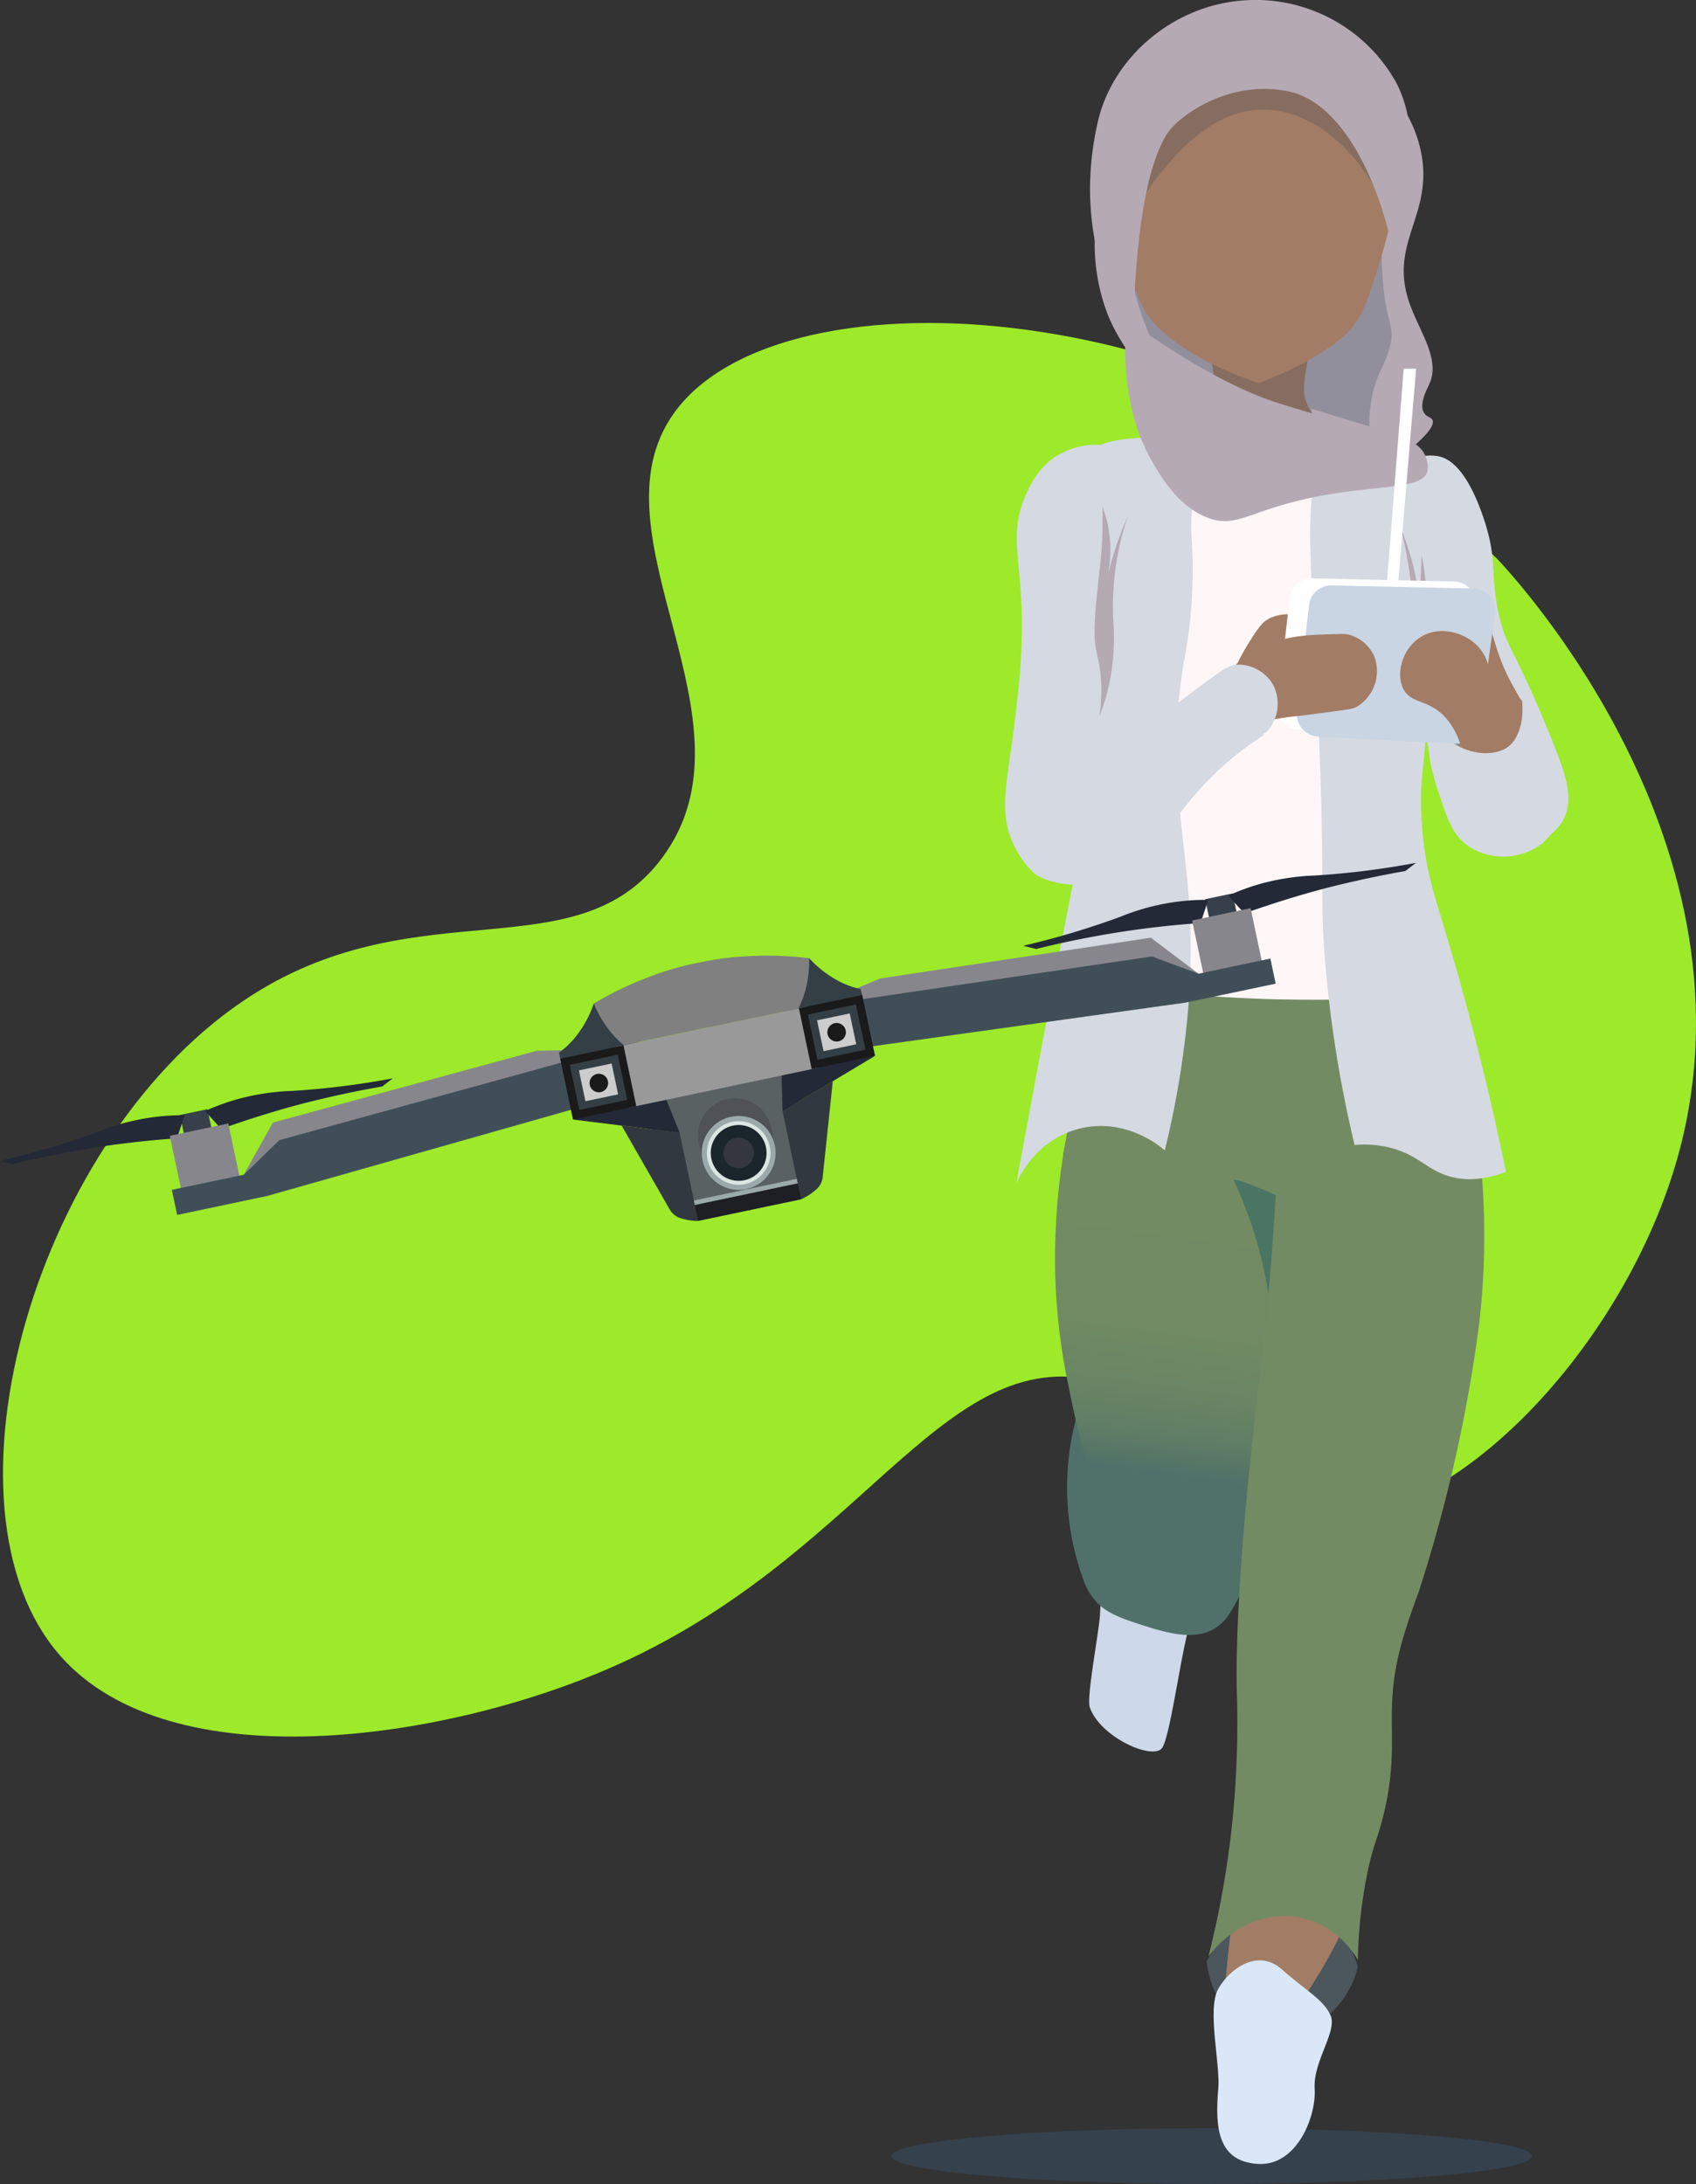 <svg xmlns="http://www.w3.org/2000/svg" xmlns:xlink="http://www.w3.org/1999/xlink" viewBox="0 0 304.07 391.54"><rect x="0" y="0" width="304.07" height="391.54" fill="#333333" stroke="none"/><defs><style>.cls-1{fill:none;}.cls-2{clip-path:url(#clip-path);}.cls-3{fill:#9cea29;}.cls-4{fill:#35414d;}.cls-5{fill:#cdd9e9;}.cls-6{fill:#4f7169;}.cls-7{fill:#b5a9b3;}.cls-8{fill:#fff7f7;}.cls-9{fill:#a27c65;}.cls-10{fill:#d5d9e1;}.cls-11{fill:#878d97;}.cls-12{fill:#4b575d;}.cls-13{fill:#896d55;}.cls-14{clip-path:url(#clip-path-3);}.cls-15{fill:url(#linear-gradient);}.cls-16{fill:#918f9b;}.cls-17{fill:#876d60;}.cls-18{fill:#d9e7f7;}.cls-19{fill:#738b63;}.cls-20{fill:#4b7563;}.cls-21{fill:#fff;}.cls-22{fill:#c9d5e3;}.cls-23{fill:#596163;}.cls-24{fill:#37404a;}.cls-25{fill:#232937;}.cls-26{fill:#88868d;}.cls-27{fill:#9ca9ab;}.cls-28{fill:#1d1f24;}.cls-29{fill:#32383f;}.cls-30{fill:#404f57;}.cls-31{fill:#333f45;}.cls-32{fill:#999;}.cls-33{fill:gray;}.cls-34{fill:#1a1a1a;}.cls-35{fill:#ccc;}.cls-36{fill:#4f5256;}.cls-37{fill:#dbe6e3;}.cls-38{fill:#1b252c;}.cls-39{fill:#34373e;}</style><clipPath id="clip-path" transform="translate(-94.04 -78.69)"><rect class="cls-1" width="512" height="512"/></clipPath><clipPath id="clip-path-3" transform="translate(-94.04 -78.69)"><path class="cls-1" d="M303.71,277.26,286,278.66a117.19,117.19,0,0,0-2.72,21.3,109.46,109.46,0,0,0,1.85,24.84c2.59,13,4.82,24.22,13.27,28.75.64.34,7.74,4,14.38.78a16,16,0,0,0,6.09-5.67c8.45-12.27,6.51-32.81,5.34-38.34-.37-1.76-1.25-4.81,0-7.82a13.61,13.61,0,0,0,1.48-3.72,9.34,9.34,0,0,0-.55-4.69c-.79-2.25-1.7-7-2.22-18Z"/></clipPath><linearGradient id="linear-gradient" y1="511.97" x2="1" y2="511.97" gradientTransform="matrix(58.39, 0, 0, -58.39, 278.62, 30208.54)" gradientUnits="userSpaceOnUse"><stop offset="0" stop-color="#4f7169"/><stop offset="0.11" stop-color="#5f7c66"/><stop offset="0.25" stop-color="#6a8564"/><stop offset="0.45" stop-color="#718a63"/><stop offset="1" stop-color="#738b63"/></linearGradient></defs><title>login3</title><g id="Layer_2" data-name="Layer 2"><g id="Layer_1-2" data-name="Layer 1"><g class="cls-2"><g class="cls-2"><path class="cls-3" d="M362.2,178.6c2.41,2.48,48.94,51.75,32.34,108.53-10,34.07-41.71,67.61-67.56,64-18.21-2.56-18.75-21.49-37.38-25.15-27.29-5.37-41.46,32.27-86.24,51.75-29.83,13-78.68,20.26-98.47-2.16-23.58-26.7-4.47-93.92,34.5-118.59,30-19,58-4,73.31-24.44,18.42-24.57-13.45-57.94,2.16-79.77,19.44-27.2,101.58-21.1,147.34,25.87" transform="translate(-94.04 -78.69)"/><path class="cls-4" d="M368.67,465.2c0,2.77-25.7,5-57.4,5s-57.39-2.25-57.39-5,25.7-5,57.39-5,57.4,2.24,57.4,5" transform="translate(-94.04 -78.69)"/><path class="cls-5" d="M290.69,345c3.83-5.25,14.84-2.48,16.94,2.93s1.41,19,0,21.41S304,389.63,302.42,392s-11.13-1.84-13-7.25c-.62-1.74,1.57-13,1.83-16.49.6-8.19-2-8.92-2.43-14.22-.21-2.27.8-7.57,1.9-9.09" transform="translate(-94.04 -78.69)"/><path class="cls-6" d="M287.61,330.78a48.17,48.17,0,0,0,.59,30.9,11.67,11.67,0,0,0,2.34,4.11c1.17,1.29,2.73,2.37,6.46,3.62,5.62,1.88,11.14,3.72,15.16,1a8.36,8.36,0,0,0,2.25-2.35c4.84-7.2,8.67-24.19,9.68-28.85l-36.48-8.41" transform="translate(-94.04 -78.69)"/><path class="cls-7" d="M348.77,105.73c2.42,11.44-5.77,16.27-2.09,27.13,1.74,5.13,5.65,10.16,3.65,14.6-.44,1-2,3.81-.91,5.35.5.69,1.19.64,1.44,1.17.36.79-.43,2.5-5.61,6.52l-26.87-.78a132.43,132.43,0,0,0,11.74-23.34,134.39,134.39,0,0,0,8.87-46c6.8,6,9,11.62,9.78,15.39" transform="translate(-94.04 -78.69)"/><path class="cls-7" d="M290.48,118.9a35.27,35.27,0,0,0,2.21,16.3c2.51,6.13,5.76,8.36,8.22,15.65a38.8,38.8,0,0,1,2,10.3l16-6.26-18-60.37c-3.07,3.55-9.61,12.16-10.43,24.38" transform="translate(-94.04 -78.69)"/><path class="cls-8" d="M293.48,169.16c-5.43,6.76-5,15-4.31,27.92.84,15.82,5.09,20.42,6.46,34.72a87.3,87.3,0,0,1-2.94,31.59l61-1.29a80.89,80.89,0,0,1-8.41-32.33c-.49-11.23,3.24-14.72,4.5-30.12,1.42-17.33,2.19-26.75-3.91-33.43-11.18-12.25-41.38-10.84-52.42,2.94" transform="translate(-94.04 -78.69)"/><path class="cls-9" d="M342.64,164.85c1.79-1.56,8.7-3.19,11.74-.52,5.56,4.89,3.65,12.82,5.21,19.07s9.13,28,9.39,29.31,2.61,11.61,1.83,14.48-5.22,3.39-8.09,3.26-6.2-4.17-7.21-6.39-1.39-9.78-3-15.52-7.43-11.74-8.08-19.56-1.83-24.13-1.83-24.13" transform="translate(-94.04 -78.69)"/><path class="cls-10" d="M346.42,161.41a8.34,8.34,0,0,1,5.61-.91c1.45.34,4.71,1.66,7.82,10.56,2.92,8.35,1.17,10.38,3,18.13,1.46,6.15,2.67,5.34,9.65,22.69,2.12,5.27,3.93,10.11,1.7,14a10.07,10.07,0,0,1-3.78,3.52c-2.91,1.73-7.06,2.57-10.44,1.18-3.89-1.61-5.54-5.67-6.65-8.61-6.84-18.19-7.82-30.38-7.82-30.38a137.8,137.8,0,0,1,.91-30.13" transform="translate(-94.04 -78.69)"/><path class="cls-11" d="M350.28,204.36c1.47-3.93,5.74-4.77,6.29-4.86,3.73-.67-.24,11.08,2.05,14.76,1,2,4.6,5.28,5.57,7.24-2.59,3.13.11-4.86-2.48-1.73l-9.2-6.83a8.07,8.07,0,0,1-2.23-8.58" transform="translate(-94.04 -78.69)"/><path class="cls-9" d="M364.81,230.46c5.08-.15,8.48-4.76,8.54-8S372,214.29,371,211.31a21.71,21.71,0,0,0-4.52-7.5L356,205s-.13,5.6-.46,8.67-1.76,10.1,1.58,13.39,5.4,3.43,7.68,3.37" transform="translate(-94.04 -78.69)"/><path class="cls-12" d="M310.4,430.24c.54,6.19,4.41,11.34,9.48,12.82,6.87,2,15.48-2.89,17.61-11.84q-5.34-14.18-10.66-28.36L310.4,430.24" transform="translate(-94.04 -78.69)"/><path class="cls-9" d="M325.21,279.92c-2.6,10.61-4.31,21.06-4.14,29.44.45,22,1.72,23.52.24,37a18.68,18.68,0,0,0,1.18,9.6,13.18,13.18,0,0,0,4.93,6.33c5,3.18,11.62,1.51,15.53-1.23a15.1,15.1,0,0,0,4.33-4.78c12.8-21.9,12.16-50.33,12.16-50.33a132.79,132.79,0,0,0-3.26-26.23c-9.63.84-21.34-.68-31,.16" transform="translate(-94.04 -78.69)"/><path class="cls-13" d="M285.79,278.48s-.56,9.4,0,23.31,4.87,38.3,6.36,40.83,1.46,7,9.62,8.49,11.22-.18,15.3-3.43,6.88-36.86,5.76-42.82.25-26.38.25-26.38Z" transform="translate(-94.04 -78.69)"/></g><g class="cls-14"><rect class="cls-15" x="261.73" y="289.41" width="86.62" height="54.83" transform="translate(-143.27 498.75) rotate(-82.43)"/></g><g class="cls-2"><path class="cls-16" d="M341.4,115.85c1.46.91-.16,4.18.55,13,.64,8.11,2.23,8.19,1.31,11.82-1.1,4.35-2.65,4.81-3.5,10.74a21.91,21.91,0,0,0-.22,3.72L326.3,151.1l-3.4-19.81c13.73-15.68,17-16.41,18.5-15.44" transform="translate(-94.04 -78.69)"/><path class="cls-16" d="M296.08,123.94a57.43,57.43,0,0,0,10.85,26.72c14.43,10.72,18.91,9.47,20.48,8.3,6.06-4.52-4.31-27.79-8.22-36.15l-23.11,1.13" transform="translate(-94.04 -78.69)"/><path class="cls-17" d="M321.23,135.22l-12,.5s3.24,10.15,2.54,14.1-11,15.23-11,15.23,12.83,16.64,21.15,16.36Z" transform="translate(-94.04 -78.69)"/><path class="cls-17" d="M318.48,135.22l12,.5s-3.24,10.15-2.54,14.1,11,15.23,11,15.23-12.83,16.64-21.15,16.36Z" transform="translate(-94.04 -78.69)"/><path class="cls-9" d="M345.31,107.35a26.8,26.8,0,1,0-26.8,26.8,26.79,26.79,0,0,0,26.8-26.8" transform="translate(-94.04 -78.69)"/><path class="cls-9" d="M292.34,113.13s4.34,17.8,7.46,22.07c5.67,7.76,19.89,12.16,19.89,12.16s12.77-4.5,17.4-10.75c3.27-4.43,7.6-23.48,7.6-23.48Z" transform="translate(-94.04 -78.69)"/><path class="cls-9" d="M291,162a11.82,11.82,0,0,0-8.61,2.33c-3.14,2.58-4.33,6.47-4.43,11.68-.19,10,1,16.2,1.25,23.77.25,6.9-2.49,20.25-2.43,27.1a7.82,7.82,0,0,0,.13,1.29c.65,3.3,3.92,7.65,9,7.79,5.38.15,8.71-4.53,9.52-7.79a9.19,9.19,0,0,0-.13-4.67c-1.79-6.89-3.64-21.89-.78-32.18,2.65-9.54,8-10,7.17-16.74-.61-5.22-4.6-11.63-10.69-12.58" transform="translate(-94.04 -78.69)"/><path class="cls-9" d="M281.41,234.2c-4.26-4.77.72-12.91,4.31-15.91s15.71-8,19.88-11.15a115.8,115.8,0,0,0,10.57-9.84l4.89,9.58a49.29,49.29,0,0,0-9.46,7c-5.41,5-11.15,14.8-16.17,18.13s-11.28,5.21-14,2.15" transform="translate(-94.04 -78.69)"/><path class="cls-9" d="M321.14,349.92s-1.12,7.88-1.55,11.62,1.44,11.29.57,14.07-7.27,66.66-7.27,66.66l8.16,3.39s15.73-17.67,18-35-.4-29.15,1.86-36.1S345,359.72,345,359.72Z" transform="translate(-94.04 -78.69)"/><path class="cls-18" d="M312.46,453.14c.39-4.43-2.06-14.27,0-17.92s7.13-7.29,11.41-3.48,7.45,5.39,8.72,8.24-3.17,8.24-2.85,13.16-3.17,13.94-10.23,13.47-7.68-6.34-7.05-13.47" transform="translate(-94.04 -78.69)"/><path class="cls-19" d="M292.91,256.25q-1.77,5.07-3.43,10.56c-2,6.61-3.58,13-4.89,19,25.66.81,49.87,1.63,75.52,2.44a109.39,109.39,0,0,0-2.23-14.62c-1.9-8.06-3-11.16-5.7-15.7-10.18-.28-20.31.16-30.49-.13-9.57-.27-19.21-1.26-28.78-1.53" transform="translate(-94.04 -78.69)"/><path class="cls-20" d="M315.18,290.15a77.72,77.72,0,0,1,4.66,12.78,79.11,79.11,0,0,1,1.37,33.76l12-43.66-18.06-2.88" transform="translate(-94.04 -78.69)"/><path class="cls-19" d="M286.57,285.3a87.5,87.5,0,0,1,40.94,9.91c4.55-10.54,2-14.74,1.18-15.91-4.84-6.58-21.76-4.91-42.12,6" transform="translate(-94.04 -78.69)"/><path class="cls-19" d="M323.47,282.43c12.48,0,22.89-1.17,35.36-1.17a136.7,136.7,0,0,1,.33,35.34,269.12,269.12,0,0,1-10.72,47.33c-1.09,3-2,5.42-3.13,9.39-3.51,12.82-.06,17.33-3.13,30.32-1.19,5.06-2,5.64-3.13,11.54a84.2,84.2,0,0,0-1.56,14.87,16.14,16.14,0,0,0-9.59-7.43c-6.16-1.56-13,1.14-17.21,6.84a169.5,169.5,0,0,0,4.3-24.25,175,175,0,0,0,.79-23.48c-.25-11.53,1.05-30.75,4-55.35,1.91-15.78,2.53-25.43,3.65-43.95" transform="translate(-94.04 -78.69)"/><path class="cls-8" d="M304.82,161.19a23.15,23.15,0,0,0,13.89,5.57c10.59.44,17.36-7,18.29-8l4.4,8.22-22.2,21.71c-9.5,0-17.17-6.13-18.58-13.69-1.34-7.16,3.44-12.91,4.2-13.79" transform="translate(-94.04 -78.69)"/><path class="cls-10" d="M284,160.11c-3.85,2.19-5.42,5.81-6.26,7.82-2.59,6.2-.86,10.46-.52,20.35a107.9,107.9,0,0,1-.79,15.65c-1.37,14-3.94,19.92-.39,26.73a17.54,17.54,0,0,0,3.52,4.69,9.79,9.79,0,0,0,2.48,1.18c2.85.93,6.49,1,8.22.26,5-2.21,1-14.67,3.91-33.91,1.28-8.61,2.45-8.66,3.39-16.69a87.5,87.5,0,0,0-1-26.73c-1.2-.43-7.11-2.44-12.52.65" transform="translate(-94.04 -78.69)"/><path class="cls-10" d="M292.83,170.93c.73-2.78-2.09-9.7-1.35-12.48,3.08-1.74,14-1.13,17.09-2.87,1.27,4.1-1.44,12.06-.88,19.66a86.53,86.53,0,0,1-1.43,22.3c-4.43,27.19,4.2,36.07.13,68.39a166.36,166.36,0,0,1-3.52,19c-.49-.45-6.81-6-15.26-3.92-7.94,2-11,9-11.35,9.79q3.06-16.74,6.26-33.65,5.18-27.18,10.57-53.79-.13-16.2-.26-32.41" transform="translate(-94.04 -78.69)"/><path class="cls-10" d="M287.87,215.92c.33-4.47,1.05-5.62,1.69-5.73.91-.16,1.61,1.72,2.87,1.56,1-.13,1.13-1.45,2.61-2.35a5.57,5.57,0,0,1,2.87-.65c3.48-.2,5.54-3.07,14.35-9.26l1.69-1.17c-.27.28-2.89,3-2.22,6.39s4.56,6.14,9.13,5.61a56.88,56.88,0,0,0-9.39,7.43c-7.24,7.1-8.42,12.11-14.6,15.65a23.48,23.48,0,0,1-12.26,2.87q1.63-10.17,3.26-20.35" transform="translate(-94.04 -78.69)"/><path class="cls-10" d="M295.17,162.78a80.53,80.53,0,0,0-3.52,16,88.69,88.69,0,0,0,.72,24.32c.2,1.28.39,2.34.52,3.06q3.64-14.7,7.3-29.4-2.51-7-5-14" transform="translate(-94.04 -78.69)"/><path class="cls-10" d="M336.38,157.05c1.75.65,4.3,2.22,6.19,2.54s2.76.84,6.33,1.31c.38,3.86-.71,7.64-.26,13.81.22,3,.93,12.93,1.17,22,.52,20-1.7,19.36-.78,30.52.86,10.39,3,13.1,8.34,33.25,3.2,12,5.34,21.83,6.66,28.3-4.7,1.76-8,1.42-10.18.78-4-1.17-5.52-3.8-10.43-5.08a19.18,19.18,0,0,0-6.52-.53,219.62,219.62,0,0,1-5.21-31.94c-1-11.51-.21-12.64-.92-34.56-.58-17.93-1.26-21.57-1.82-41-.29-9.72,1.68-16.77,1.65-21.71,1.59.06,3.1,1.22,5.78,2.22" transform="translate(-94.04 -78.69)"/><path class="cls-7" d="M347.61,189.48c-.2-3.24-.52-5.85-.79-7.72-.08-.62-.16-1.11-.2-1.33-.46-2.93-1-5.27-1.36-6.89a49.16,49.16,0,0,1,2.67,9c.26,1.34.45,2.63.59,3.85l.42-8.12c.19,1,.36,2,.49,3a49.31,49.31,0,0,1,.23,10.34l-2.05-2.19" transform="translate(-94.04 -78.69)"/><path class="cls-7" d="M293.35,198.84a42.78,42.78,0,0,0,.26-9.45,50.8,50.8,0,0,1,2.67-18.26c-.74,1.66-1.47,3.51-2.15,5.54s-1.22,4-1.63,5.74a21.78,21.78,0,0,0-.78-12.85c0,2.17,0,4.48-.13,6.92-.15,2.64-.35,3.41-.79,8.08a64,64,0,0,0-.52,8.22c.21,3.26.83,3.92,1.11,7.23a29.89,29.89,0,0,1-.26,7.18,39.37,39.37,0,0,0,2.22-8.35" transform="translate(-94.04 -78.69)"/><path class="cls-9" d="M315.63,198.15a44.09,44.09,0,0,1,2.79-5c1.57-2.45,2.24-3,2.54-3.18.64-.46,2.63-1.68,6.36-.93.18.68.36,1.37.53,2.05q-6.15,7.17-12.32,14.33c0-2.43.07-4.86.1-7.29" transform="translate(-94.04 -78.69)"/><path class="cls-21" d="M325.24,186l-2.14,19a4,4,0,0,0,3.81,4.48l24.73,1.26a4,4,0,0,0,4.21-3.48l2.73-19.75a4,4,0,0,0-3.9-4.58l-25.34-.56a4.05,4.05,0,0,0-4.1,3.59" transform="translate(-94.04 -78.69)"/><path class="cls-9" d="M366.57,205.82c1-1.64-1.37-3.12-3.65-9.33-1.56-4.23-1.47-6.26-3.65-7.89-1-.74-3.19-1.92-4.37-1-.85.69-1,2.31-.33,4a9.45,9.45,0,0,1,4.24,4c2.28,4.45-1,8.79,1.17,10.89,1.65,1.58,5.57,1.08,6.59-.65" transform="translate(-94.04 -78.69)"/><path class="cls-22" d="M328.72,187.24l-2.14,19a4,4,0,0,0,3.81,4.48L355.12,212a4,4,0,0,0,4.21-3.47l2.73-19.75a4,4,0,0,0-3.91-4.59l-25.33-.55a4,4,0,0,0-4.1,3.58" transform="translate(-94.04 -78.69)"/><path class="cls-9" d="M314.5,199.67a20.1,20.1,0,0,1,5.82-4.84c4.1-2.24,7.87-2.33,14.19-2.49a5,5,0,0,1,1.22.09,6.9,6.9,0,0,1,4.79,4.16,7.5,7.5,0,0,1-3.13,8.75c-.68.39-1.18.47-3.57.79-4.59.61-6.88.92-7.87,1a45.87,45.87,0,0,0-9.78,2.2c-.56-3.22-1.11-6.45-1.67-9.68" transform="translate(-94.04 -78.69)"/><path class="cls-9" d="M360.77,197.6a7.87,7.87,0,0,0-1.9-3.19c-2.4-2.43-7.14-3.78-10.62-1.18-3,2.24-3.94,6.57-2.55,9.07s4.12,1.77,7.05,4.56a12.48,12.48,0,0,1,3.39,6.45,11,11,0,0,0,5.21-5c2.54-5.15-.33-10.25-.58-10.69" transform="translate(-94.04 -78.69)"/><path class="cls-10" d="M314.57,198.12c2.48-.91,6,.47,7.63,3.17a7.41,7.41,0,0,1-1.08,8.63l-4.4,2.48-8.67-4.86a19.14,19.14,0,0,1,4.76-8.21,4.82,4.82,0,0,1,1.76-1.21" transform="translate(-94.04 -78.69)"/><path class="cls-10" d="M370.35,230.07a11.22,11.22,0,0,0,3.85-6.91c.49-2.9-.61-6.12-3.26-12.26-1.29-3-3-6.85-5.28-11.34,2.48,5.74,1.29,11.47-1.57,13.23-3.34,2.06-10.72,1-14.19-6.54a36.86,36.86,0,0,0,2.06,14.5c1.59,4.92,2.67,8.12,5.94,10a11.42,11.42,0,0,0,12.45-.72" transform="translate(-94.04 -78.69)"/><path class="cls-17" d="M301.31,110.76c2.84-3.62,9.55-12.17,18.79-12.42,10-.28,20.41,9.22,24.36,23.56q.09-11.7.16-23.4L317.07,85.6,295.58,96.74q-1.2,17.2-2.39,34.4a39.8,39.8,0,0,1,8.12-20.38" transform="translate(-94.04 -78.69)"/><path class="cls-22" d="M330.39,210.76,355.12,212c2.09.11-5.14-4.51-4.85-6.58" transform="translate(-94.04 -78.69)"/><path class="cls-7" d="M303.38,102.54c2-3,10.86-9.62,21.52-7.5,10.21,2,16.7,17.3,18.88,28.86.64-1.6,6.7-19.38.42-30.69a28.84,28.84,0,0,0-26.86-14.47c-12.9.77-23.81,10.2-26.47,21.77-5,21.74,4.9,36,6.12,38.78.43-2.52.27-27.48,6.39-36.75" transform="translate(-94.04 -78.69)"/><path class="cls-7" d="M295.82,142.9a43.9,43.9,0,0,0,.92,8.08,34,34,0,0,0,3.78,10.3c1.67,2.89,4.73,8.14,9.91,10.17,5.49,2.16,7.7-1.52,20.6-3.91,10.56-1.95,18-1.14,18.91-4.3a5,5,0,0,0-1-3.91,6,6,0,0,0-3.52-2c-3.78-.87-7.41-2.36-11.22-3.13,0,0-1.7-.34-11-3.26-4.5-1.42-13.16-4.94-27.12-15a50.29,50.29,0,0,0-.27,6.92" transform="translate(-94.04 -78.69)"/><polygon class="cls-21" points="248.66 104.44 251.66 66.1 253.89 66.1 250.68 104.44 248.66 104.44"/><polygon class="cls-23" points="114.45 196.26 141.86 186.38 144.61 213.31 122.43 217.8 114.45 196.26"/><rect class="cls-24" x="126.68" y="278" width="5.03" height="4.1" transform="translate(-148.93 -46.09) rotate(-11.88)"/><path class="cls-25" d="M127.2,278.62a40.2,40.2,0,0,0-5.72.35,42.14,42.14,0,0,0-9.94,2.62A146.34,146.34,0,0,1,94,286.83l2.32.57c4.3-1.07,9-2.06,14-2.87,5.5-.89,10.68-1.45,15.45-1.78l1.38-4.13" transform="translate(-94.04 -78.69)"/><path class="cls-25" d="M130.81,277.86a40.75,40.75,0,0,1,5.38-2,42,42,0,0,1,10.15-1.6A145.76,145.76,0,0,0,164.47,272l-1.9,1.46c-4.36.75-9,1.74-14,3-5.4,1.41-10.36,3-14.87,4.6-1-1.07-1.94-2.15-2.92-3.22" transform="translate(-94.04 -78.69)"/><rect class="cls-26" x="125.64" y="281.08" width="10.72" height="12.52" transform="translate(-150.41 -45.55) rotate(-11.89)"/><polygon class="cls-27" points="123.42 215.42 133.81 213.23 133.98 214.05 123.02 216.35 123.42 215.42"/><polygon class="cls-28" points="134.58 216.9 125.2 218.87 123.81 216.19 133.98 214.05 134.58 216.9"/><path class="cls-29" d="M205.49,280.47l8.6,15a3.38,3.38,0,0,0,2.12,1.64,10.07,10.07,0,0,0,3,.46l-3.32-15.79Z" transform="translate(-94.04 -78.69)"/><polygon class="cls-25" points="102.73 200.7 121.88 203.08 118.47 194.74 102.73 200.7"/><polygon class="cls-26" points="43.71 210.59 48.92 201.24 96.24 188.37 106.02 188.19 105.03 193.7 43.71 210.59"/><polygon class="cls-30" points="102.76 189.91 50.08 204.39 43.71 210.59 30.81 213.3 31.76 217.8 47.94 214.39 103.33 198.68 102.76 189.91"/><path class="cls-31" d="M200.49,258.59a19.39,19.39,0,0,1-3.38,6.13,16,16,0,0,1-2.85,2.68l.27,1.25,14-2.94-8-7.12" transform="translate(-94.04 -78.69)"/><rect class="cls-32" x="205.44" y="264.44" width="17.6" height="11.14" transform="translate(-145.06 -28.77) rotate(-11.89)"/><path class="cls-33" d="M205.89,266.07a17.37,17.37,0,0,1-3-3.2,20.73,20.73,0,0,1-2.39-4.28,62.58,62.58,0,0,1,10.54-5,51.51,51.51,0,0,1,8.26-2.33c.79,3.74,1.62,7.72,2.41,11.46l-15.81,3.33" transform="translate(-94.04 -78.69)"/><rect class="cls-34" x="195.49" y="267.16" width="11.6" height="11.14" transform="translate(-145.91 -31.36) rotate(-11.89)"/><rect class="cls-31" x="196.94" y="268.58" width="8.79" height="8.28" transform="translate(-145.9 -31.36) rotate(-11.89)"/><rect class="cls-35" x="198.34" y="269.9" width="5.99" height="5.65" transform="translate(-145.9 -31.36) rotate(-11.89)"/><path class="cls-34" d="M203,272.38a1.66,1.66,0,0,0-3.24.68,1.66,1.66,0,1,0,3.24-.68" transform="translate(-94.04 -78.69)"/><rect class="cls-24" x="310.49" y="239.3" width="5.03" height="4.1" transform="translate(-137.03 -9.06) rotate(-11.88)"/><path class="cls-25" d="M314.26,239.24a41.07,41.07,0,0,1,5.37-2,42.08,42.08,0,0,1,10.15-1.6,145.76,145.76,0,0,0,18.13-2.27L346,234.84c-4.36.76-9,1.74-14,3-5.39,1.41-10.36,3-14.86,4.6l-2.92-3.22" transform="translate(-94.04 -78.69)"/><path class="cls-25" d="M310.64,240A40.72,40.72,0,0,0,295,243a146,146,0,0,1-17.51,5.24l2.33.57c4.29-1.07,9-2.05,14-2.87,5.51-.89,10.69-1.45,15.46-1.78.46-1.38.92-2.75,1.37-4.13" transform="translate(-94.04 -78.69)"/><rect class="cls-26" x="308.93" y="242.49" width="10.72" height="12.52" transform="translate(-138.53 -8.62) rotate(-11.89)"/><polygon class="cls-27" points="143.87 211.11 133.48 213.3 133.65 214.12 144.61 211.81 143.87 211.11"/><polygon class="cls-28" points="134.25 216.97 143.63 215 143.82 211.98 133.65 214.12 134.25 216.97"/><rect class="cls-36" x="219.54" y="282.16" width="13.24" height="3.53" transform="translate(-147.67 -26.01) rotate(-11.89)"/><path class="cls-36" d="M219.32,283.56a6.62,6.62,0,1,0,5.12-7.84,6.62,6.62,0,0,0-5.12,7.84" transform="translate(-94.04 -78.69)"/><path class="cls-29" d="M243.35,272.5l-1.81,17.18a3.35,3.35,0,0,1-1.29,2.35,10.09,10.09,0,0,1-2.59,1.65l-3.32-15.79Z" transform="translate(-94.04 -78.69)"/><polygon class="cls-25" points="156.86 189.3 140.3 199.21 140.06 190.2 156.86 189.3"/><polygon class="cls-26" points="214.87 174.56 206.33 168.1 157.84 175.4 148.81 179.18 151.94 183.83 214.87 174.56"/><polygon class="cls-30" points="152.48 179.44 206.53 171.46 214.87 174.56 227.76 171.84 228.71 176.34 212.53 179.74 155.5 187.69 152.48 179.44"/><path class="cls-31" d="M239.11,250.46a19.52,19.52,0,0,0,5.56,4.25,16.14,16.14,0,0,0,3.69,1.3l.27,1.25-14,2.94,4.44-9.74" transform="translate(-94.04 -78.69)"/><rect class="cls-32" x="222.33" y="260.88" width="17.6" height="11.14" transform="translate(-143.96 -25.37) rotate(-11.89)"/><path class="cls-33" d="M237.18,259.48a17.19,17.19,0,0,0,1.47-4.14,20.71,20.71,0,0,0,.46-4.88,62.49,62.49,0,0,0-11.65-.31,50.83,50.83,0,0,0-8.5,1.2c.79,3.74,1.62,7.72,2.41,11.46l15.81-3.33" transform="translate(-94.04 -78.69)"/><rect class="cls-34" x="238.28" y="258.15" width="11.6" height="11.14" transform="translate(-143.12 -22.76) rotate(-11.89)"/><rect class="cls-31" x="239.64" y="259.59" width="8.79" height="8.28" transform="translate(-143.13 -22.77) rotate(-11.89)"/><rect class="cls-35" x="241.04" y="260.91" width="5.99" height="5.65" transform="translate(-143.14 -22.74) rotate(-11.89)"/><path class="cls-34" d="M242.41,264.08a1.66,1.66,0,1,1,2,1.28,1.67,1.67,0,0,1-2-1.28" transform="translate(-94.04 -78.69)"/><path class="cls-27" d="M220,286.74a6.62,6.62,0,1,0,5.11-7.85,6.61,6.61,0,0,0-5.11,7.85" transform="translate(-94.04 -78.69)"/><path class="cls-37" d="M220.89,286.55a5.7,5.7,0,1,0,4.4-6.75,5.7,5.7,0,0,0-4.4,6.75" transform="translate(-94.04 -78.69)"/><path class="cls-38" d="M221.58,286.4a5,5,0,1,0,3.86-5.92,5,5,0,0,0-3.86,5.92" transform="translate(-94.04 -78.69)"/><path class="cls-39" d="M223.77,285.94a2.75,2.75,0,1,0,2.13-3.26,2.77,2.77,0,0,0-2.13,3.26" transform="translate(-94.04 -78.69)"/></g></g></g></g></svg>